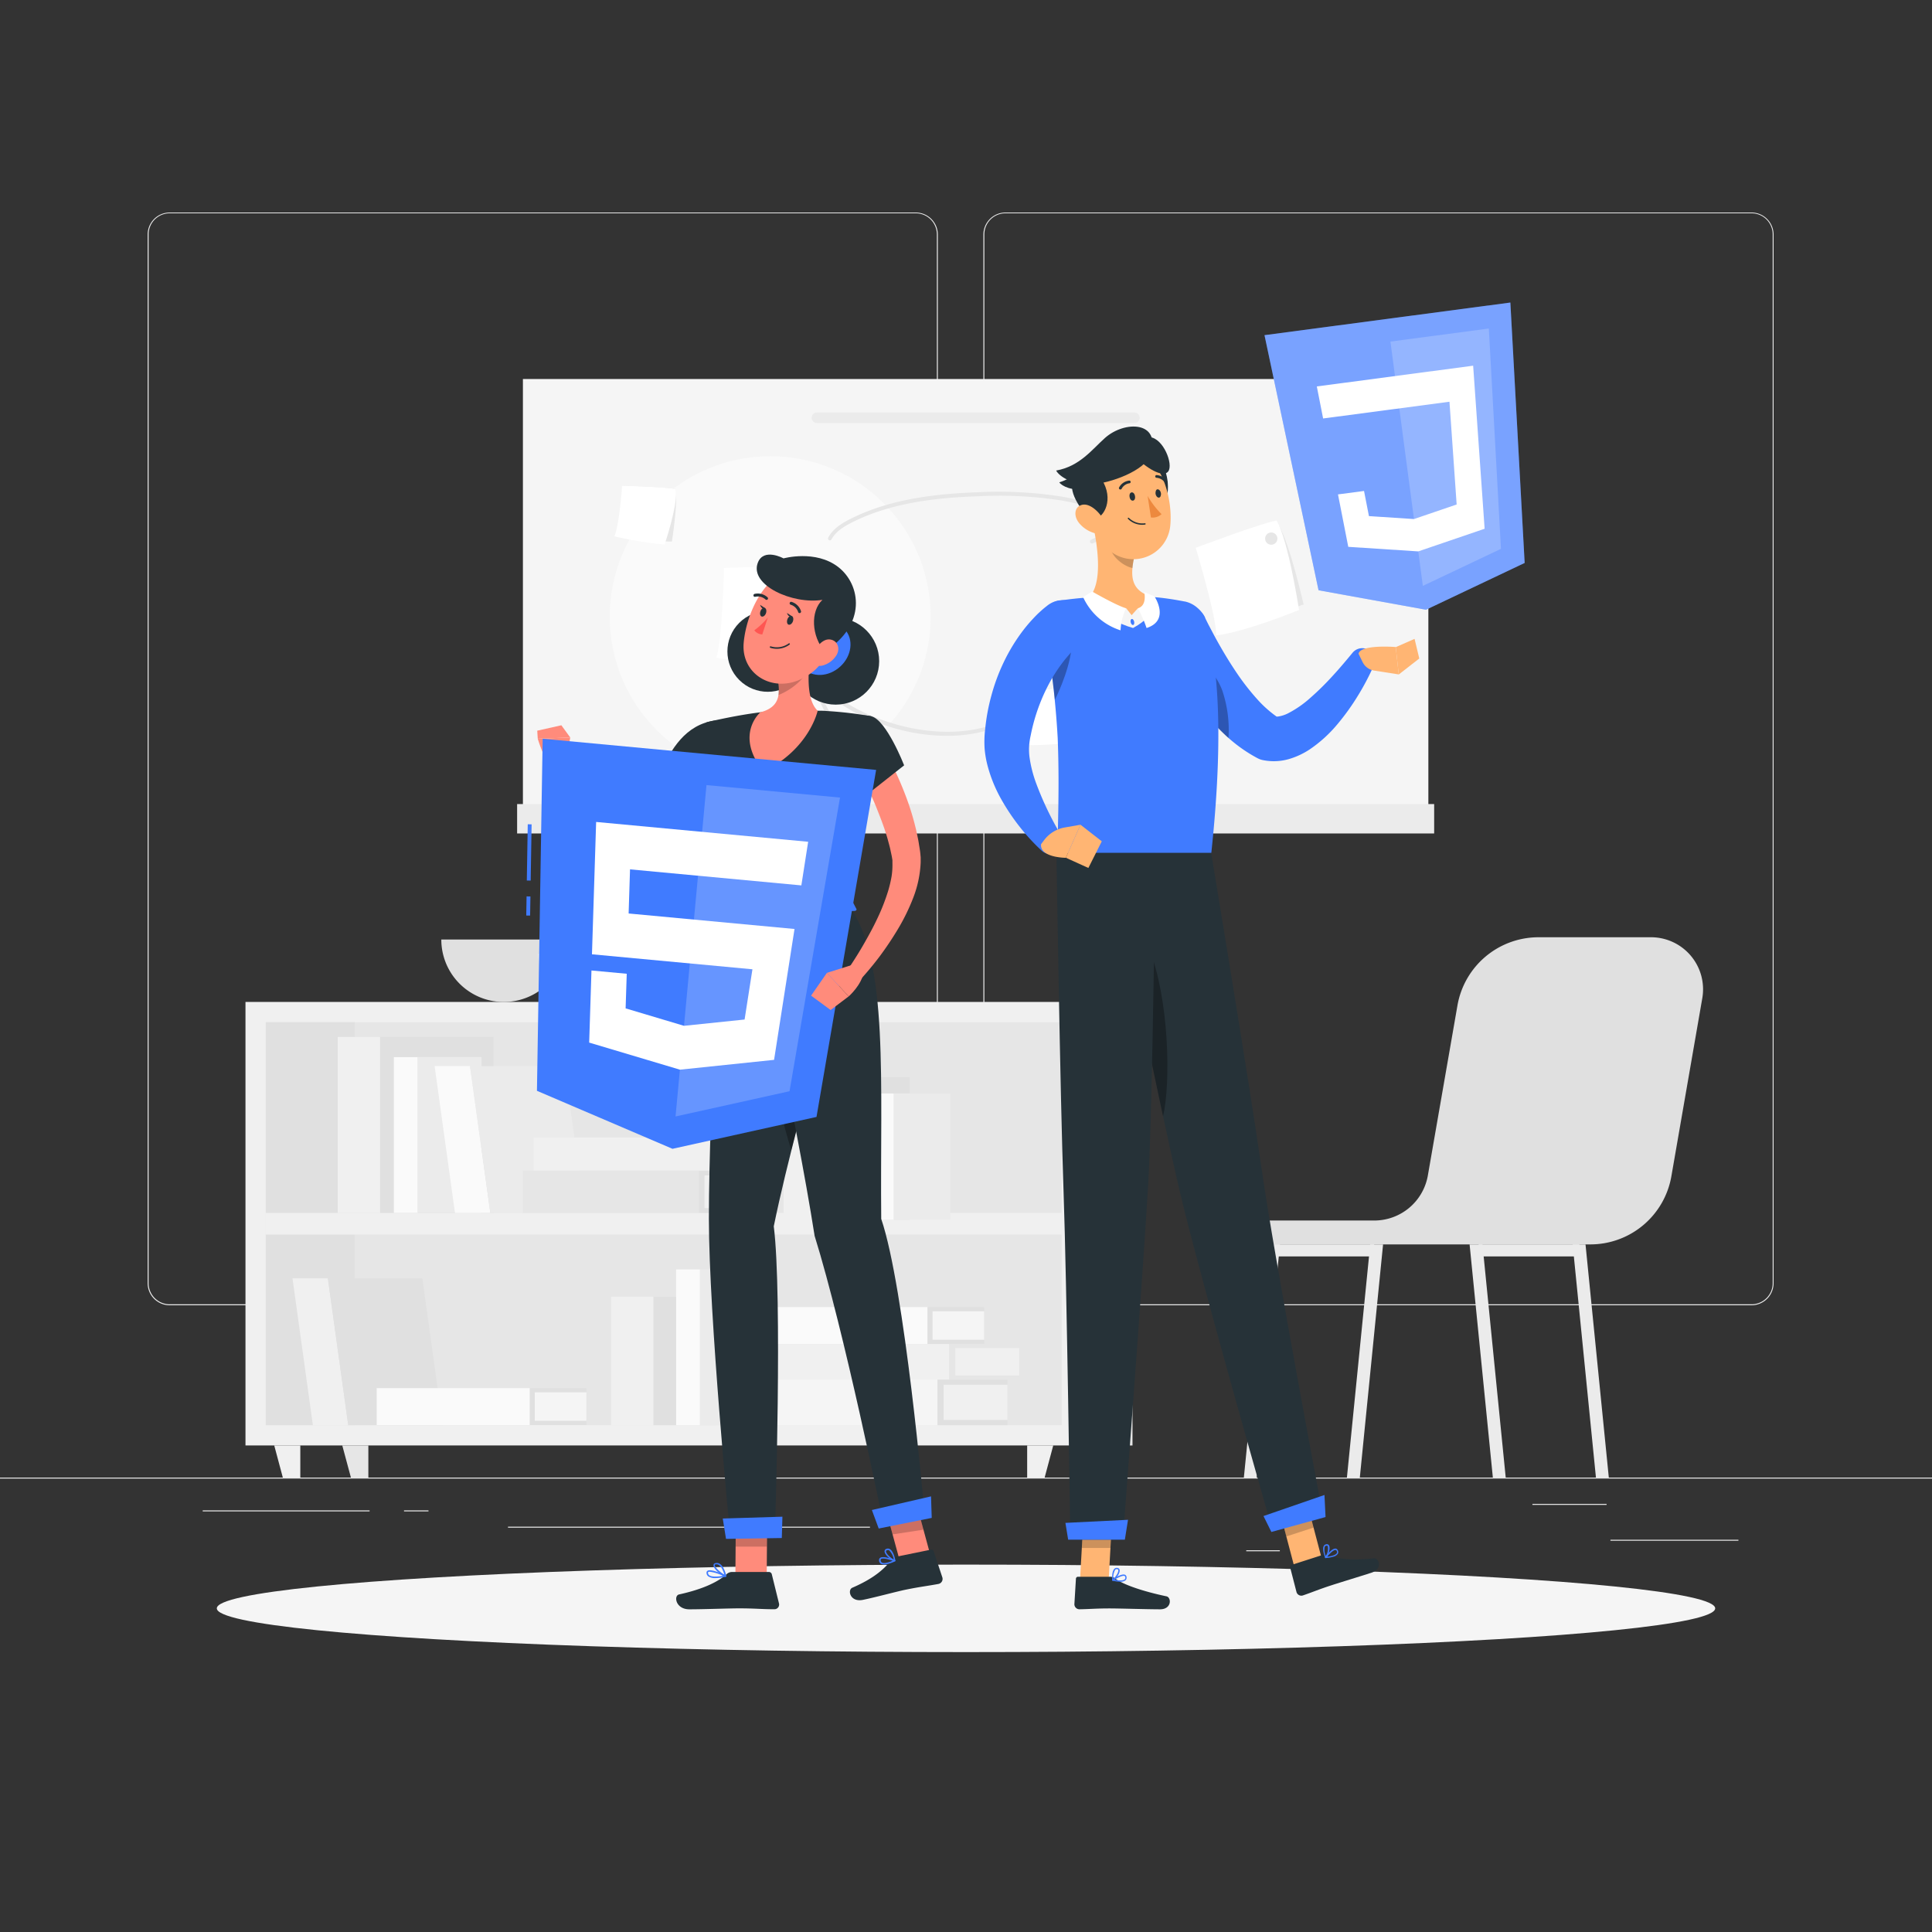 <svg xmlns="http://www.w3.org/2000/svg" viewBox="0 0 500 500"><rect x="0" y="0" width="500" height="500" fill="#333333" stroke="none"/><g id="freepik--background-complete--inject-76"><rect y="382.4" width="500" height="0.25" style="fill:#ebebeb"></rect><rect x="416.78" y="398.49" width="33.12" height="0.25" style="fill:#ebebeb"></rect><rect x="322.53" y="401.21" width="8.69" height="0.25" style="fill:#ebebeb"></rect><rect x="396.59" y="389.21" width="19.19" height="0.25" style="fill:#ebebeb"></rect><rect x="52.46" y="390.89" width="43.19" height="0.25" style="fill:#ebebeb"></rect><rect x="104.56" y="390.89" width="6.33" height="0.25" style="fill:#ebebeb"></rect><rect x="131.47" y="395.11" width="93.68" height="0.25" style="fill:#ebebeb"></rect><path d="M237,337.8H43.91a5.71,5.71,0,0,1-5.7-5.71V60.66A5.71,5.71,0,0,1,43.91,55H237a5.71,5.71,0,0,1,5.71,5.71V332.09A5.71,5.71,0,0,1,237,337.8ZM43.91,55.2a5.46,5.46,0,0,0-5.45,5.46V332.09a5.46,5.46,0,0,0,5.45,5.46H237a5.47,5.47,0,0,0,5.46-5.46V60.66A5.47,5.47,0,0,0,237,55.2Z" style="fill:#ebebeb"></path><path d="M453.31,337.8H260.21a5.72,5.72,0,0,1-5.71-5.71V60.66A5.72,5.72,0,0,1,260.21,55h193.1A5.71,5.71,0,0,1,459,60.66V332.09A5.71,5.71,0,0,1,453.31,337.8ZM260.21,55.2a5.47,5.47,0,0,0-5.46,5.46V332.09a5.47,5.47,0,0,0,5.46,5.46h193.1a5.47,5.47,0,0,0,5.46-5.46V60.66a5.47,5.47,0,0,0-5.46-5.46Z" style="fill:#ebebeb"></path><rect x="63.53" y="259.3" width="216.49" height="114.78" style="fill:#f0f0f0"></rect><rect x="119.64" y="213.7" width="104.28" height="205.99" transform="translate(488.47 144.92) rotate(90)" style="fill:#e6e6e6"></rect><rect x="28.16" y="305.17" width="104.28" height="23.04" transform="translate(396.99 236.39) rotate(90)" style="fill:#e0e0e0"></rect><rect x="229.17" y="310.16" width="114.78" height="13.06" transform="translate(603.25 30.14) rotate(90)" style="fill:#e6e6e6"></rect><rect x="168.98" y="213.7" width="5.6" height="205.99" transform="translate(488.47 144.92) rotate(90)" style="fill:#f0f0f0"></rect><polygon points="77.72 382.4 73.2 382.4 70.97 374.08 77.72 374.08 77.72 382.4" style="fill:#f0f0f0"></polygon><polygon points="265.83 382.4 270.35 382.4 272.58 374.08 265.83 374.08 265.83 382.4" style="fill:#f0f0f0"></polygon><polygon points="95.33 382.4 90.82 382.4 88.58 374.08 95.33 374.08 95.33 382.4" style="fill:#e6e6e6"></polygon><polygon points="283.45 382.4 287.96 382.4 290.2 374.08 283.45 374.08 283.45 382.4" style="fill:#e6e6e6"></polygon><rect x="87.41" y="268.37" width="10.96" height="45.53" style="fill:#f0f0f0"></rect><rect x="98.37" y="268.37" width="29.31" height="45.53" transform="translate(226.06 582.26) rotate(180)" style="fill:#e0e0e0"></rect><rect x="101.93" y="273.58" width="6.18" height="40.32" style="fill:#fafafa"></rect><rect x="108.11" y="273.58" width="16.51" height="40.32" transform="translate(232.73 587.47) rotate(180)" style="fill:#ebebeb"></rect><polygon points="126.9 313.89 117.75 313.89 112.48 275.9 121.63 275.9 126.9 313.89" style="fill:#fafafa"></polygon><polygon points="126.9 313.89 151.36 313.89 146.09 275.9 121.63 275.9 126.9 313.89" style="fill:#ebebeb"></polygon><rect x="158.16" y="335.58" width="10.96" height="33.25" style="fill:#f0f0f0"></rect><rect x="169.12" y="335.58" width="16.27" height="33.25" transform="translate(354.52 704.41) rotate(180)" style="fill:#e0e0e0"></rect><rect x="174.98" y="328.52" width="6.18" height="40.32" style="fill:#fafafa"></rect><rect x="181.16" y="328.52" width="16.51" height="40.32" transform="translate(378.83 697.35) rotate(180)" style="fill:#ebebeb"></rect><polygon points="90.12 368.83 80.97 368.83 75.7 330.84 84.85 330.84 90.12 368.83" style="fill:#f0f0f0"></polygon><polygon points="90.12 368.83 114.58 368.83 109.31 330.84 84.85 330.84 90.12 368.83" style="fill:#e0e0e0"></polygon><rect x="152.61" y="285.65" width="10.96" height="45.53" transform="translate(466.51 150.32) rotate(90)" style="fill:#e6e6e6"></rect><rect x="183.78" y="300.01" width="10.96" height="16.81" transform="translate(497.68 119.15) rotate(90)" style="fill:#e0e0e0"></rect><rect x="185.77" y="300.74" width="8.47" height="15.34" transform="translate(498.41 118.41) rotate(90)" style="fill:#f0f0f0"></rect><rect x="156.62" y="275.89" width="8.55" height="45.53" transform="translate(459.55 137.76) rotate(90)" style="fill:#f0f0f0"></rect><rect x="187.79" y="290.25" width="8.55" height="16.81" transform="translate(490.72 106.59) rotate(90)" style="fill:#e6e6e6"></rect><rect x="189.5" y="290.99" width="6.6" height="15.34" transform="translate(491.46 105.85) rotate(90)" style="fill:#f0f0f0"></rect><rect x="212.2" y="338.41" width="11.81" height="49.03" transform="translate(581.03 144.82) rotate(90)" style="fill:#f5f5f5"></rect><rect x="245.77" y="353.87" width="11.81" height="18.11" transform="translate(614.61 111.25) rotate(90)" style="fill:#e0e0e0"></rect><rect x="247.91" y="354.67" width="9.12" height="16.52" transform="translate(615.4 110.46) rotate(90)" style="fill:#f0f0f0"></rect><rect x="215.45" y="323.22" width="9.55" height="39.64" transform="translate(563.27 122.82) rotate(90)" style="fill:#fafafa"></rect><rect x="242.6" y="335.72" width="9.55" height="14.64" transform="translate(590.41 95.67) rotate(90)" style="fill:#e0e0e0"></rect><rect x="244.33" y="336.36" width="7.37" height="13.36" transform="translate(591.06 95.03) rotate(90)" style="fill:#f5f5f5"></rect><rect x="112.53" y="344.19" width="9.55" height="39.64" transform="translate(481.32 246.72) rotate(90)" style="fill:#fafafa"></rect><rect x="139.67" y="356.7" width="9.55" height="14.64" transform="translate(508.46 219.57) rotate(90)" style="fill:#e0e0e0"></rect><rect x="141.4" y="357.34" width="7.37" height="13.36" transform="translate(509.1 218.93) rotate(90)" style="fill:#f5f5f5"></rect><rect x="216.52" y="327.9" width="9.21" height="49.03" transform="translate(573.54 131.3) rotate(90)" style="fill:#f0f0f0"></rect><rect x="250.09" y="343.37" width="9.21" height="18.11" transform="translate(607.11 97.73) rotate(90)" style="fill:#e6e6e6"></rect><rect x="251.93" y="344.16" width="7.11" height="16.52" transform="translate(607.91 96.94) rotate(90)" style="fill:#f0f0f0"></rect><rect x="202.8" y="278.78" width="8.88" height="36.88" style="fill:#f0f0f0"></rect><rect x="211.69" y="278.78" width="23.75" height="36.88" transform="translate(447.12 594.44) rotate(180)" style="fill:#e0e0e0"></rect><rect x="222.8" y="283" width="8.53" height="32.67" style="fill:#fafafa"></rect><rect x="231.33" y="283" width="14.58" height="32.67" transform="translate(477.24 598.66) rotate(180)" style="fill:#ebebeb"></rect><path d="M326.72,315.87h28.94a14.08,14.08,0,0,0,13.87-11.67l7.66-44a21.3,21.3,0,0,1,21-17.64h29.08a13.47,13.47,0,0,1,13.28,15.79l-8,46.07a21.28,21.28,0,0,1-21,17.63H319.37A7.47,7.47,0,0,1,326.72,315.87Z" style="fill:#e0e0e0"></path><polygon points="407 322.05 410.33 322.05 416.36 382.4 413.03 382.4 407 322.05" style="fill:#ebebeb"></polygon><polygon points="380.33 322.05 383.66 322.05 389.68 382.4 386.35 382.4 380.33 322.05" style="fill:#ebebeb"></polygon><rect x="382.65" y="322.05" width="26.08" height="3.12" transform="translate(791.39 647.21) rotate(180)" style="fill:#ebebeb"></rect><polygon points="331.26 322.05 327.93 322.05 321.91 382.4 325.24 382.4 331.26 322.05" style="fill:#ebebeb"></polygon><polygon points="357.94 322.05 354.61 322.05 348.58 382.4 351.92 382.4 357.94 322.05" style="fill:#ebebeb"></polygon><rect x="329.55" y="322.05" width="26.08" height="3.12" transform="translate(685.18 647.21) rotate(180)" style="fill:#ebebeb"></rect><path d="M114.21,243.15a16.16,16.16,0,0,0,32.32,0Z" style="fill:#e0e0e0"></path><path d="M139.23,246.85a12.46,12.46,0,0,0,24.91,0Z" style="fill:#ebebeb"></path><rect x="135.33" y="98.09" width="234.33" height="112.89" style="fill:#f5f5f5"></rect><circle cx="199.33" cy="159.6" r="41.53" style="fill:#fafafa"></circle><rect x="133.83" y="208.09" width="237.33" height="7.61" style="fill:#ebebeb"></rect><path d="M293.58,106.76H211.42a1.36,1.36,0,0,0-1.36,1.36h0a1.36,1.36,0,0,0,1.36,1.36h82.16a1.36,1.36,0,0,0,1.36-1.36h0A1.36,1.36,0,0,0,293.58,106.76Z" style="fill:#ebebeb"></path><path d="M161,125.7s.28,10.11-1,13.12c4.78,1.34,13.89,1.32,13.89,1.32s1.55-9.71,1-13.56C172.23,126,161,125.7,161,125.7Z" style="fill:#e6e6e6"></path><path d="M161,125.7s-.68,10.09-2,13.1a97,97,0,0,0,13,2.13s3.54-10.49,2.9-14.35C172.23,126,161,125.7,161,125.7Z" style="fill:#fff"></path><path d="M188.8,148.55s1.46,15.06-.15,19.67c7.27,1.52,20.07.23,20.07.23s2.1-14.35.94-20C205.52,147.81,188.8,148.55,188.8,148.55Z" style="fill:#e6e6e6"></path><path d="M187.38,147s-.43,18.57-2,23.19c7.28,1.51,22.42.45,22.42.45s3.05-18.13,1.7-23.82C205.31,146.21,187.38,147,187.38,147Z" style="fill:#fff"></path><path d="M264.58,179.56s2.39,9.83,1.75,13c5,.32,13.69-1.59,13.69-1.59s-.34-9.85-1.64-13.5C275.58,177.5,264.58,179.56,264.58,179.56Z" style="fill:#e6e6e6"></path><path d="M264.58,179.56s1.44,10,.81,13.22c5,.32,14.11-.84,14.11-.84s.31-10.8-1.12-14.43C275.58,177.5,264.58,179.56,264.58,179.56Z" style="fill:#fff"></path><path d="M311.28,142.81s6.1,13.85,6,18.74c7.38-.84,20.1-5.1,20.1-5.1s-3.45-15.24-6.32-20.28C326.94,136.89,311.28,142.81,311.28,142.81Z" style="fill:#e6e6e6"></path><path d="M309.45,141.77s5.39,17.78,5.3,22.67c7.39-.83,21.44-6.57,21.44-6.57s-2.77-18.18-5.83-23.16C326.24,135.43,309.45,141.77,309.45,141.77Z" style="fill:#fff"></path><circle cx="329" cy="139.39" r="1.59" style="fill:#e6e6e6"></circle><path d="M214.8,139.86a.46.46,0,0,1-.23-.06.5.5,0,0,1-.22-.67c1.19-2.28,3.47-3.68,5.55-4.74,10.83-5.55,23.5-6.64,33.33-7a105.06,105.06,0,0,1,21,1.05,50.52,50.52,0,0,1,19.7,7.46.5.5,0,0,1-.56.84,49.29,49.29,0,0,0-19.31-7.31,104.38,104.38,0,0,0-20.85-1c-9.72.33-22.25,1.41-32.91,6.87-1.93,1-4.06,2.28-5.11,4.31A.5.5,0,0,1,214.8,139.86Z" style="fill:#e6e6e6"></path><path d="M282.58,140.65a.49.49,0,0,1-.42-.24.5.5,0,0,1,.15-.69,8.86,8.86,0,0,1,3.7-1.1,44.88,44.88,0,0,1,11.92.11,31.09,31.09,0,0,1-3-4.21,7.6,7.6,0,0,1-1.07-2.49,3.35,3.35,0,0,1,.69-2.82.5.5,0,1,1,.74.68,2.29,2.29,0,0,0-.44,2,6.57,6.57,0,0,0,.94,2.16,30.62,30.62,0,0,0,3.83,5.1.51.51,0,0,1,.07.58.5.5,0,0,1-.53.25,43.32,43.32,0,0,0-13-.32,7.89,7.89,0,0,0-3.28.95A.56.56,0,0,1,282.58,140.65Z" style="fill:#e6e6e6"></path><path d="M296.75,177.87a.5.5,0,0,1-.06-1,18.45,18.45,0,0,0,13.5-8.59.5.5,0,0,1,.69-.17.51.51,0,0,1,.17.69,19.49,19.49,0,0,1-14.25,9.06Z" style="fill:#e6e6e6"></path><path d="M301.29,182.19h0a35.52,35.52,0,0,1-11.84-3.1.52.52,0,0,1-.28-.39.47.47,0,0,1,.16-.44c1.62-1.45,3.23-2.95,4.78-4.46a.5.5,0,0,1,.71,0,.51.51,0,0,1,0,.71c-1.38,1.34-2.8,2.67-4.24,4a34.36,34.36,0,0,0,10.8,2.7.52.52,0,0,1,.46.54A.51.51,0,0,1,301.29,182.19Z" style="fill:#e6e6e6"></path><path d="M245,190.43c-12.95,0-25.65-5.78-31.61-11.6a.5.5,0,0,1,.7-.71c7.49,7.32,27.1,14.88,43,9.38a.5.5,0,1,1,.33.94A37.76,37.76,0,0,1,245,190.43Z" style="fill:#e6e6e6"></path><path d="M215.4,186.78a.52.52,0,0,1-.42-.22,35.5,35.5,0,0,1-5-11.15.53.53,0,0,1,.12-.47.5.5,0,0,1,.45-.15c2.14.35,4.32.66,6.47.92a.49.49,0,0,1,.43.55.5.5,0,0,1-.55.44c-1.91-.23-3.84-.5-5.75-.8a34.41,34.41,0,0,0,4.68,10.1.49.49,0,0,1-.13.69A.51.51,0,0,1,215.4,186.78Z" style="fill:#e6e6e6"></path></g><g id="freepik--Shadow--inject-76"><ellipse id="freepik--path--inject-76" cx="250" cy="416.24" rx="193.89" ry="11.32" style="fill:#f5f5f5"></ellipse></g><g id="freepik--character-1--inject-76"><circle cx="216.28" cy="171.11" r="11.25" style="fill:#263238"></circle><path d="M217.46,172.5c-3,2.75-7.33,2.92-9.66.37S206,166,209,163.29s7.33-2.92,9.66-.37S220.46,169.75,217.46,172.5Z" style="fill:#407BFF"></path><circle cx="198.71" cy="168.58" r="10.45" transform="translate(-61.01 189.89) rotate(-45)" style="fill:#263238"></circle><path d="M187.35,193.9c-1.12,3-2.38,5.61-3.72,8.34s-2.86,5.33-4.47,7.91a69.82,69.82,0,0,1-5.34,7.51q-1.47,1.8-3.11,3.51c-.54.58-1.11,1.13-1.69,1.68-.28.28-.59.54-.88.81l-.45.41a8.84,8.84,0,0,1-.94.7,6.34,6.34,0,0,1-2.46.93,6.47,6.47,0,0,1-2.35-.08,8.74,8.74,0,0,1-3.14-1.38,20.11,20.11,0,0,1-3.74-3.48,54.88,54.88,0,0,1-5.2-7.36,116.59,116.59,0,0,1-7.71-15.61l3.67-1.87c1.45,2.37,2.94,4.78,4.48,7.11s3.08,4.66,4.72,6.86a53.57,53.57,0,0,0,5.11,6.16,13.08,13.08,0,0,0,2.63,2.13,1.8,1.8,0,0,0,.76.29s-.05,0-.21,0a1.14,1.14,0,0,0-.44.14l-.07,0s-.06.05,0,0l.35-.35c.23-.23.47-.45.69-.7q.69-.71,1.35-1.47c.88-1,1.73-2.06,2.53-3.16,1.62-2.19,3.12-4.51,4.55-6.89s2.72-4.87,4-7.37,2.43-5.12,3.44-7.55Z" style="fill:#ff8b7b"></path><path d="M192.91,196.55c-1.18,2.35-4.66,6.41-7.39,9.41-2,2.15-3.53,3.76-3.53,3.76l-1.21-1-10-8.62c2.88-6.1,6.49-12.59,14.4-13.66C190.12,185.73,195,192.37,192.91,196.55Z" style="fill:#263238"></path><path d="M185.52,206c-2,2.15-3.53,3.76-3.53,3.76l-1.21-1c1-2.46,2.71-6.27,4.62-7.66A11.53,11.53,0,0,1,185.52,206Z" style="opacity:0.3"></path><path d="M146.33,197.75l1.25-6.89-8.41.32s1.64,5.55,3.82,8Z" style="fill:#ff8b7b"></path><polygon points="145.28 187.7 139.04 189.1 139.17 191.18 147.58 190.86 145.28 187.7" style="fill:#ff8b7b"></polygon><polygon points="198.42 408.47 190.31 409.23 190.45 390.73 198.56 389.97 198.42 408.47" style="fill:#ff8b7b"></polygon><polygon points="241.36 404.61 233.37 405.83 228.48 387.81 236.47 386.58 241.36 404.61" style="fill:#ff8b7b"></polygon><path d="M232,402.87l8.91-1.82a.6.6,0,0,1,.72.41l2.26,6.8a1.33,1.33,0,0,1-1,1.66c-3.12.58-4.64.7-8.56,1.5-2.41.5-7.68,1.94-11,2.62s-4.08-2.56-2.75-3.14c6-2.6,8.43-5.1,10.21-7.28A2.13,2.13,0,0,1,232,402.87Z" style="fill:#263238"></path><path d="M189.43,406.83H199a.76.76,0,0,1,.74.58l1.86,7.55a1.21,1.21,0,0,1-1.2,1.51c-3.37,0-5-.23-9.16-.23-2.58,0-9.27.25-12.83.25s-4.12-3.53-2.67-3.85c6.51-1.43,10.3-3.4,12.35-5.29A2,2,0,0,1,189.43,406.83Z" style="fill:#263238"></path><polygon points="190.45 390.73 190.37 400.27 198.48 400.27 198.56 389.97 190.45 390.73" style="opacity:0.2"></polygon><polygon points="236.48 386.59 228.48 387.81 231 397.1 239 395.88 236.48 386.59" style="opacity:0.2"></polygon><path d="M219.68,234.32l-32.69.91c-7.68-47-4.06-48.32-4.06-48.32s5.61-1.36,11.26-2.21c.86-.13,1.72-.25,2.56-.35a103.92,103.92,0,0,1,14.85-.42c.73,0,1.46,0,2.19.07a99.41,99.41,0,0,1,11.7,1.37c-1.34,5.81-2.41,10.75-3.24,15.07-1.08,5.63-1.78,10.18-2.2,14.17A122.54,122.54,0,0,0,219.68,234.32Z" style="fill:#263238"></path><path d="M220.05,214.61c-1.58-4.91-1.34-15.14.48-18.49l1.72,4.32C221.17,206.07,220.47,210.62,220.05,214.61Z" style="opacity:0.3"></path><path d="M209.31,173.82c-.21,4,.21,8.18,2.3,10.11,0,0-2.1,9.91-14,15.74-7.65-9.5-.83-15.33-.83-15.33,5.33-1.42,5.43-5,4-10.8L205,171.8A2.57,2.57,0,0,1,209.31,173.82Z" style="fill:#ff8b7b"></path><path d="M205,171.8a2.56,2.56,0,0,1,4.3,1.65,16.77,16.77,0,0,1-7.85,6.43,17.26,17.26,0,0,0-.69-6.34Z" style="opacity:0.2"></path><path d="M217.08,161.94c-3,7.5-4.05,10.73-9.15,13.5-7.68,4.17-16.15-.84-15.47-9,.61-7.35,5.34-18.38,13.75-19.2A10.6,10.6,0,0,1,217.08,161.94Z" style="fill:#ff8b7b"></path><path d="M212.85,155.24c-7.71,1.25-18.9-3.81-16.74-9.57,1.49-4,6.67-1.16,6.67-1.16s8.29-2.31,14.16,2.24,7.41,15-3.5,21.83C210,164.72,209.69,158.16,212.85,155.24Z" style="fill:#263238"></path><path d="M216.48,169.56a6.05,6.05,0,0,1-3.63,2.68c-2,.5-2.89-1.29-2.24-3.13.58-1.66,2.33-3.92,4.29-3.6S217.47,167.92,216.48,169.56Z" style="fill:#ff8b7b"></path><path d="M187,235.23s-3.54,48.71-3.54,80.2c0,25,5.42,81.1,5.42,81.1l11.71-1.16s1.93-60.18-.34-78c7.23-35.22,20.45-68.72,13-83Z" style="fill:#263238"></path><polygon points="202.49 392.52 187.05 392.99 187.89 398.26 202.33 398.04 202.49 392.52" style="fill:#407BFF"></polygon><path d="M205.49,253.27l-3.84,4.28c-3.67,10.92-1.24,26.08,3.14,40.15,4.47-17.73,9.19-34.09,10.38-46.59,0-.73,0-1.11,0-1.11Z" style="opacity:0.3"></path><path d="M194.13,235.13s11.85,53.71,16.69,84.7c7.78,25,17.52,73.2,17.52,73.2l10.81-2.58s-5-57.17-11.09-75c-.35-35.23,2.1-66.82-8.38-81.11Z" style="fill:#263238"></path><polygon points="227.41 395.58 241.13 392.83 240.95 387.26 225.64 390.79 227.41 395.58" style="fill:#407BFF"></polygon><path d="M220.17,232.39l1.48,2.88c.11.23-.16.47-.53.48l-34.3.95c-.29,0-.54-.13-.55-.31l-.3-2.92c0-.2.24-.38.56-.39l33.11-.92A.56.56,0,0,1,220.17,232.39Z" style="fill:#407BFF"></path><path d="M215.73,236.21l.88,0c.18,0,.31-.1.3-.21l-.41-3.79c0-.11-.17-.2-.35-.19l-.88,0c-.18,0-.31.1-.3.21l.41,3.79C215.4,236.13,215.55,236.22,215.73,236.21Z" style="fill:#263238"></path><path d="M189.32,237l.88,0c.18,0,.31-.1.3-.21l-.41-3.79c0-.11-.17-.19-.35-.19l-.88,0c-.18,0-.31.1-.3.21l.41,3.79C189,236.87,189.14,237,189.32,237Z" style="fill:#263238"></path><path d="M202.52,236.58l.89,0c.17,0,.31-.1.3-.22l-.42-3.78c0-.11-.16-.2-.34-.2l-.89,0c-.17,0-.31.1-.3.21l.42,3.79C202.19,236.5,202.34,236.59,202.52,236.58Z" style="fill:#263238"></path><path d="M205.22,160.76c-.2.62-.69,1-1.1.91s-.56-.73-.36-1.35.69-1,1.1-.91S205.42,160.14,205.22,160.76Z" style="fill:#263238"></path><path d="M198.25,158.66c-.21.63-.7,1-1.1.91s-.57-.72-.36-1.35.69-1,1.09-.9S198.45,158,198.25,158.66Z" style="fill:#263238"></path><path d="M198.05,157.41l-1.34-.88S197.09,157.93,198.05,157.41Z" style="fill:#263238"></path><path d="M198.71,159.81a18.11,18.11,0,0,1-3.5,3.31,2.71,2.71,0,0,0,2.07,1.07Z" style="fill:#ff5652"></path><path d="M199.29,167.6a.19.19,0,0,1-.06-.2.21.21,0,0,1,.25-.13,5.22,5.22,0,0,0,4.61-.73.19.19,0,1,1,.24.29,5.54,5.54,0,0,1-5,.81Z" style="fill:#263238"></path><path d="M206.68,158.58a.38.38,0,0,1-.11-.16,2.9,2.9,0,0,0-1.92-1.91.38.38,0,0,1-.28-.46.4.4,0,0,1,.47-.29,3.67,3.67,0,0,1,2.46,2.4.4.4,0,0,1-.24.49A.37.37,0,0,1,206.68,158.58Z" style="fill:#263238"></path><path d="M195,154.21s0-.05,0-.07a.39.39,0,0,1,.31-.45,3.72,3.72,0,0,1,3.34.91.38.38,0,0,1,0,.54.39.39,0,0,1-.54,0,2.93,2.93,0,0,0-2.65-.69A.39.39,0,0,1,195,154.21Z" style="fill:#263238"></path><path d="M228.1,404.76l-.11-.06a1,1,0,0,1-.49-.93.64.64,0,0,1,.28-.6c.85-.61,3.53.45,3.83.57a.18.18,0,0,1,.12.17.2.2,0,0,1-.12.18C230.67,404.52,229,405.16,228.1,404.76Zm2.93-.83c-1.08-.39-2.59-.77-3-.46a.29.29,0,0,0-.11.27.7.7,0,0,0,.31.63C228.65,404.65,229.7,404.49,231,403.93Z" style="fill:#407BFF"></path><path d="M231.28,404c-.88-.4-2.38-1.67-2.36-2.53a.69.69,0,0,1,.54-.65,1,1,0,0,1,.84.09c1,.58,1.41,2.85,1.43,2.95a.22.22,0,0,1-.07.18.21.21,0,0,1-.19,0Zm-1.25-2.8a.66.66,0,0,0-.46,0c-.23.08-.27.2-.27.29,0,.56,1.11,1.66,2,2.1a4.21,4.21,0,0,0-1.17-2.33Z" style="fill:#407BFF"></path><path d="M185.16,408.41a3.15,3.15,0,0,1-1.86-.45,1.16,1.16,0,0,1-.45-.92.57.57,0,0,1,.25-.52c.88-.58,4.09.89,4.73,1.2a.19.19,0,0,1-.05.35A12.44,12.44,0,0,1,185.16,408.41Zm-1.48-1.65a.69.69,0,0,0-.38.08.17.17,0,0,0-.07.18.81.81,0,0,0,.31.64c.55.42,1.87.47,3.59.16A11.58,11.58,0,0,0,183.68,406.76Z" style="fill:#407BFF"></path><path d="M187.74,408.08l-.08,0c-1.06-.44-3.19-2.18-3-3.08,0-.2.18-.44.67-.5,1.9-.23,2.61,3.22,2.64,3.37a.19.19,0,0,1-.07.18A.21.21,0,0,1,187.74,408.08Zm-2.29-3.23h-.13c-.2,0-.31.08-.32.17-.09.52,1.38,1.9,2.46,2.5C187.23,406.7,186.59,404.85,185.45,404.85Z" style="fill:#407BFF"></path><path d="M205,159.5l-1.34-.87S204.06,160,205,159.5Z" style="fill:#263238"></path><path d="M226.71,190.59c.86,1.3,1.55,2.47,2.25,3.72s1.36,2.49,2,3.76c1.25,2.54,2.39,5.14,3.4,7.81a69,69,0,0,1,2.57,8.23c.19.69.31,1.42.47,2.13s.3,1.42.41,2.15.24,1.4.34,2.21l.12,1.29,0,1.27a28.58,28.58,0,0,1-1.95,9.24,52.28,52.28,0,0,1-3.91,8,85.15,85.15,0,0,1-4.82,7.2,82.41,82.41,0,0,1-5.56,6.61l-3.1-2.56c1.49-2.2,3-4.52,4.35-6.86s2.67-4.71,3.79-7.12a52.06,52.06,0,0,0,2.83-7.26,32.57,32.57,0,0,0,.84-3.59,19,19,0,0,0,.22-3.4l0-.79-.12-.75c-.09-.55-.26-1.23-.38-1.83s-.29-1.24-.46-1.86-.32-1.23-.52-1.85c-.73-2.46-1.68-4.87-2.64-7.28s-2.1-4.76-3.3-7.08c-.58-1.16-1.19-2.31-1.82-3.45s-1.31-2.29-1.91-3.28Z" style="fill:#ff8b7b"></path><path d="M225.49,185.37c3.92.94,8.5,12.7,8.5,12.7l-11.41,9s-6.62-9.65-5.75-14.82C217.57,187.83,220.5,184.18,225.49,185.37Z" style="fill:#263238"></path><rect x="129.68" y="220.11" width="14.56" height="1" transform="translate(-85.89 353.89) rotate(-89.05)" style="fill:#407BFF"></rect><rect x="134.26" y="233.97" width="4.95" height="1" transform="translate(-99.97 367.3) rotate(-89.05)" style="fill:#407BFF"></rect><polygon points="140.44 191.18 138.96 282.3 174.04 297.31 211.31 289.06 226.74 199.25 140.44 191.18" style="fill:#407BFF"></polygon><polygon points="182.84 203.18 174.83 288.94 204.33 282.41 217.39 206.41 182.84 203.18" style="fill:#fff;opacity:0.2"></polygon><polygon points="209.15 217.85 154.28 212.72 153.2 246.97 194.73 250.85 192.7 263.85 177.02 265.48 161.92 260.97 161.91 260.97 162.2 252.01 153.07 251.16 152.48 269.82 175.96 276.83 200.33 274.29 205.62 240.42 162.69 236.41 163.05 224.99 207.39 229.14 209.15 217.85" style="fill:#fff"></polygon><polygon points="209.91 257.67 214.96 261.39 219.63 257.87 214 251.78 209.91 257.67" style="fill:#ff8b7b"></polygon><path d="M220.91,249.6,214,251.78l5.64,6.09s3.42-3,3.88-6.34Z" style="fill:#ff8b7b"></path></g><g id="freepik--character-2--inject-76"><polygon points="335.02 405.68 342.07 403.39 337.69 386.76 330.64 389.05 335.02 405.68" style="fill:#ffb573"></polygon><path d="M342.18,402.45,334.25,405a.53.53,0,0,0-.36.65l1.65,6.4a1.31,1.31,0,0,0,1.64.85c2.74-.94,4-1.53,7.49-2.66,2.14-.7,7.32-2.27,10.28-3.23s1.93-3.86.59-3.72c-6,.64-9.51.1-12-.82A2.16,2.16,0,0,0,342.18,402.45Z" style="fill:#263238"></path><polygon points="330.64 389.06 337.69 386.76 339.95 395.34 332.89 397.63 330.64 389.06" style="opacity:0.2"></polygon><path d="M313.45,220.72s10,60.35,13,81.4c3.25,23.05,16,90.47,16,90.47l-13.09,3.62s-18.7-65.33-24-87.74c-5.75-24.33-18.4-87.75-18.4-87.75Z" style="fill:#263238"></path><path d="M297.38,245.47c5.12,12.79,5.7,34.53,3.62,43.44-3.14-14.63-6.74-32.13-9.51-45.74C292.48,239.68,294.27,237.69,297.38,245.47Z" style="opacity:0.3"></path><polygon points="329.03 396.47 343.05 392.61 342.77 386.9 326.99 392.35 329.03 396.47" style="fill:#407BFF"></polygon><path d="M345.08,402.87a9.71,9.71,0,0,1-2,.36.18.18,0,0,1-.16-.09.19.19,0,0,1,0-.19c.18-.23,1.73-2.24,2.7-2.18a.62.62,0,0,1,.53.34.94.94,0,0,1,.09,1A2,2,0,0,1,345.08,402.87Zm-1.59,0c1.34-.16,2.26-.5,2.48-.93a.64.64,0,0,0-.07-.63.32.32,0,0,0-.26-.17C345.12,401.08,344.14,402.06,343.49,402.84Z" style="fill:#407BFF"></path><path d="M343.15,403.22h-.08a.16.16,0,0,1-.13-.11c0-.08-.85-2.06-.36-3a.85.85,0,0,1,.62-.45.66.66,0,0,1,.76.3c.41.72-.16,2.53-.73,3.18Zm0-3.17a.5.5,0,0,0-.31.26,3.85,3.85,0,0,0,.27,2.39,3.52,3.52,0,0,0,.51-2.53c-.05-.09-.14-.19-.39-.14Z" style="fill:#407BFF"></path><path d="M311.9,159.93c.23.49.58,1.19.89,1.8l1,1.89c.66,1.27,1.35,2.52,2.06,3.75,1.42,2.48,2.92,4.89,4.49,7.19a61.91,61.91,0,0,0,5.05,6.42,29.94,29.94,0,0,0,5.61,4.9l-1.52-.59a2.74,2.74,0,0,0,1.44.12,8.31,8.31,0,0,0,2.46-.82,27.25,27.25,0,0,0,5.75-4,70,70,0,0,0,5.58-5.48c1.8-1.94,3.59-4.06,5.24-6.07l.1-.12a3.24,3.24,0,0,1,5.47,3.35,64.34,64.34,0,0,1-4.14,7.85,60.07,60.07,0,0,1-5.26,7.31,34.46,34.46,0,0,1-7.24,6.56,19.91,19.91,0,0,1-5.25,2.44,14.2,14.2,0,0,1-6.87.27,4.65,4.65,0,0,1-1.25-.45l-.27-.14a38.5,38.5,0,0,1-8.68-6.42,60.35,60.35,0,0,1-6.65-7.59,82.59,82.59,0,0,1-5.41-8.18c-.81-1.41-1.58-2.82-2.33-4.27-.37-.72-.74-1.44-1.09-2.18s-.67-1.44-1.05-2.34a6.5,6.5,0,0,1,11.84-5.35Z" style="fill:#407BFF"></path><path d="M316.33,178.71c-3.14-8.34-9.81-8.48-12.7-6.27.21.39.43.78.65,1.17a84.91,84.91,0,0,0,5.15,7.91,65.35,65.35,0,0,0,6.27,7.38c.72.71,1.46,1.41,2.23,2.09A32,32,0,0,0,316.33,178.71Z" style="opacity:0.3"></path><path d="M355.57,173.54l6.42,1-.77-7.09s-9.13-.75-9.63,1.74l1.06,2.17A4,4,0,0,0,355.57,173.54Z" style="fill:#ffb573"></path><polygon points="367.31 170.42 366.09 165.34 361.22 167.48 361.99 174.56 367.31 170.42" style="fill:#ffb573"></polygon><polygon points="279.51 408.92 286.92 408.92 287.88 391.75 280.47 391.75 279.51 408.92" style="fill:#ffb573"></polygon><path d="M287.31,408.06H279a.53.53,0,0,0-.55.51l-.4,6.59a1.31,1.31,0,0,0,1.29,1.32c2.9-.05,4.29-.22,7.95-.22,2.25,0,9.79.23,12.9.23s3-3.08,1.7-3.36c-5.91-1.24-11.19-3-13.29-4.61A2,2,0,0,0,287.31,408.06Z" style="fill:#263238"></path><polygon points="280.47 391.76 287.88 391.76 287.38 400.61 279.97 400.61 280.47 391.76" style="opacity:0.2"></polygon><path d="M299,220.34s-.64,64.79-1.84,86c-1.32,23.24-6.57,92.11-6.57,92.11H277s-.93-67-1.75-90c-.89-25-1.85-88.13-1.85-88.13Z" style="fill:#263238"></path><polygon points="276.44 398.47 291.11 398.47 291.93 393.32 275.73 394.12 276.44 398.47" style="fill:#407BFF"></polygon><path d="M289.94,409.35a9.51,9.51,0,0,1-2-.26.17.17,0,0,1-.13-.14.19.19,0,0,1,.07-.17c.24-.17,2.34-1.6,3.24-1.24a.64.64,0,0,1,.4.48,1,1,0,0,1-.21.94A2,2,0,0,1,289.94,409.35Zm-1.5-.51c1.32.26,2.3.22,2.64-.12a.62.62,0,0,0,.13-.62.3.3,0,0,0-.19-.24C290.53,407.67,289.3,408.29,288.44,408.84Z" style="fill:#407BFF"></path><path d="M288,409.09a.12.12,0,0,1-.08,0,.16.16,0,0,1-.09-.14c0-.09-.18-2.22.57-2.94a.89.89,0,0,1,.73-.24.66.66,0,0,1,.63.52c.17.81-.93,2.36-1.67,2.8A.15.15,0,0,1,288,409.09Zm1-3a.53.53,0,0,0-.37.15,3.82,3.82,0,0,0-.49,2.35c.65-.54,1.38-1.72,1.27-2.25,0-.1-.08-.22-.33-.25Z" style="fill:#407BFF"></path><path d="M270.08,160.94a4.73,4.73,0,0,1,4-5.5h.09c2.39-.35,5.39-.71,8.33-.85a147.89,147.89,0,0,1,16.85,0c2.59.24,5.12.67,7.14,1.06l.08,0a7.1,7.1,0,0,1,5.39,4.94c2.42,8.15,5.3,24.79,1.53,60.12H273.8c-.28-3.54.51-15.06-.07-29.73A232.84,232.84,0,0,0,270.08,160.94Z" style="fill:#407BFF"></path><path d="M270.46,163.12c.83,4.74,1.84,11.19,2.54,18,0,0,3.62-7.1,4.28-13.17S272.76,161.42,270.46,163.12Z" style="opacity:0.3"></path><path d="M281.81,154.62s3.15,5.55,11.42,7.91c7.3-4,5.28-8,5.28-8" style="fill:#f5f5f5"></path><path d="M298.51,154.52c-4.9-1.16-5.76-4.19-5.43-7.52a19.92,19.92,0,0,1,.39-2.48l-6.14-5.1-4.51-3.74c1.25,5.43,2.66,15.32-1,18.94,0,0,3,5,11.42,4.56C300.32,158.79,298.51,154.52,298.51,154.52Z" style="fill:#ffb573"></path><polygon points="292.86 159.21 291.46 157.42 288.21 159.98 292.86 159.21" style="fill:#f5f5f5"></polygon><path d="M290,163.13a14.5,14.5,0,0,1,1.43-5.71c-2.48-.7-8.78-4.33-8.78-4.33l-2.35,1.43A16,16,0,0,0,290,163.13Z" style="fill:#fff"></path><polygon points="292.86 159.21 294.48 157.42 297.5 159.98 292.86 159.21" style="fill:#f5f5f5"></polygon><path d="M296.73,162.53a31.34,31.34,0,0,0-2.25-5.11c2.48-.7,1.65-4.19,1.65-4.19l2.64,1.11S302.93,160.53,296.73,162.53Z" style="fill:#fff"></path><path d="M293.51,160.86c.11.43,0,.82-.25.88s-.53-.23-.64-.66,0-.82.26-.88S293.41,160.43,293.51,160.86Z" style="fill:#407BFF"></path><path d="M293.47,144.52a19.92,19.92,0,0,0-.39,2.48c-2.29-.46-5.35-2.9-5.67-5.24a10.66,10.66,0,0,1-.08-2.34Z" style="opacity:0.2"></path><path d="M299.46,131.11c3.05.72,3.59-6.53,1.71-10.12-1.51-2.89-5.69-1.84-6.78-.63s2.39,9.38,2.39,9.38Z" style="fill:#263238"></path><path d="M281,127.87c1.57,7.21,2.12,11.5,6.38,14.79a9.59,9.59,0,0,0,15.51-6.91c.56-6.71-2.1-17.37-9.68-19.41A9.7,9.7,0,0,0,281,127.87Z" style="fill:#ffb573"></path><path d="M283.4,134.17c2.27-.19,5-4.95,1.71-10.12-1.76-2.75-5.68-1.83-6.78-.63-3,3.26,2.39,9.37,2.39,9.37Z" style="fill:#263238"></path><path d="M282.61,125.33c4.49-.22,13.87-3.46,15.22-7.83,2.63-8.48-6.74-8.72-11.86-4.16-3.37,3-6.52,7.34-12.64,8.44C274.15,123.32,277.62,125.58,282.61,125.33Z" style="fill:#263238"></path><path d="M281,126.53c3.16-.54,6.69-3.49,7.27-6.7,1.15-6.21-3.11-4.67-6.85-1-2.32,2.24-3,4.72-7.28,6C274.81,125.81,277.45,127.12,281,126.53Z" style="fill:#263238"></path><path d="M293.62,118c2.84,3,7.35,5.84,8.72,4s-1.27-8.57-4.76-8.86S291.56,115.81,293.62,118Z" style="fill:#263238"></path><path d="M279.3,135.4a8,8,0,0,0,4.57,2.72c2.28.38,2.79-1.72,1.63-3.76-1-1.83-3.47-4.24-5.5-3.7S277.83,133.62,279.3,135.4Z" style="fill:#ffb573"></path><ellipse cx="293.04" cy="128.5" rx="0.71" ry="1.08" transform="translate(-18.18 54.14) rotate(-10.24)" style="fill:#263238"></ellipse><path d="M299.05,127.79c.09.59.48,1,.86,1s.63-.57.54-1.16-.48-1-.87-1S299,127.2,299.05,127.79Z" style="fill:#263238"></path><path d="M297,128.34a22.28,22.28,0,0,0,3.61,4.72,3.38,3.38,0,0,1-2.75.86Z" style="fill:#ed893e"></path><path d="M295.64,135.81a5.12,5.12,0,0,1-3.73-1.54.17.17,0,1,1,.26-.23,5,5,0,0,0,4.12,1.38.17.17,0,0,1,.2.15.17.17,0,0,1-.16.19A5.6,5.6,0,0,1,295.64,135.81Z" style="fill:#263238"></path><path d="M289.93,126.68a.34.34,0,0,1-.17-.05.35.35,0,0,1-.14-.48,3.37,3.37,0,0,1,2.63-1.77.34.34,0,0,1,.36.33.35.35,0,0,1-.33.37,2.66,2.66,0,0,0-2,1.42A.35.35,0,0,1,289.93,126.68Z" style="fill:#263238"></path><path d="M301.83,125.15a.36.36,0,0,1-.29-.16,2.94,2.94,0,0,0-2.22-1.34.35.35,0,1,1,0-.7h0a3.64,3.64,0,0,1,2.8,1.65.35.35,0,0,1-.09.49A.39.39,0,0,1,301.83,125.15Z" style="fill:#263238"></path><path d="M278.82,167.16c.07,0,0,0,0,0l0,0-.1.09-.24.22L278,168c-.35.36-.72.75-1.07,1.14-.71.8-1.42,1.64-2.08,2.53a41.86,41.86,0,0,0-3.58,5.68,48.19,48.19,0,0,0-4.53,13,16.62,16.62,0,0,0-.41,2.88,15,15,0,0,0,.14,2.95,32.48,32.48,0,0,0,1.68,6.52A82.55,82.55,0,0,0,274.5,216l.09.16a3.24,3.24,0,0,1-5,4,52.78,52.78,0,0,1-5.71-6.21,55.1,55.1,0,0,1-4.75-7.09,36.88,36.88,0,0,1-3.46-8.37,25.63,25.63,0,0,1-.86-4.87,27.37,27.37,0,0,1,.16-5,51.63,51.63,0,0,1,1.61-8.65,50.09,50.09,0,0,1,3.08-8.37,47.17,47.17,0,0,1,4.62-7.78,39.36,39.36,0,0,1,2.94-3.56c.53-.57,1.07-1.14,1.66-1.69l.93-.84.5-.42.67-.53a6.5,6.5,0,1,1,7.84,10.36Z" style="fill:#407BFF"></path><path d="M275.56,214.15l4.07-.71L275.84,222s-6.73,0-6.42-3.51l.8-1.07A8.54,8.54,0,0,1,275.56,214.15Z" style="fill:#ffb573"></path><polygon points="285.14 217.73 281.67 224.63 275.84 221.98 279.63 213.44 285.14 217.73" style="fill:#ffb573"></polygon><polygon points="327.25 86.74 341.24 152.76 369.05 157.8 394.58 145.69 390.88 78.3 327.25 86.74" style="fill:#407BFF"></polygon><polygon points="327.25 86.74 341.24 152.76 369.05 157.8 394.58 145.69 390.88 78.3 327.25 86.74" style="fill:#fff;opacity:0.3"></polygon><polygon points="359.84 88.4 368.23 151.63 388.45 142.04 385.31 85.02 359.84 88.4" style="fill:#fff;opacity:0.2"></polygon><polygon points="381.25 94.64 340.79 100.01 342.42 108.3 375.12 103.97 376.98 130.56 365.93 134.33 354.28 133.57 353.01 127.06 346.27 127.95 348.93 141.52 367.04 142.7 384.22 136.84 381.25 94.64" style="fill:#fff"></polygon></g></svg>